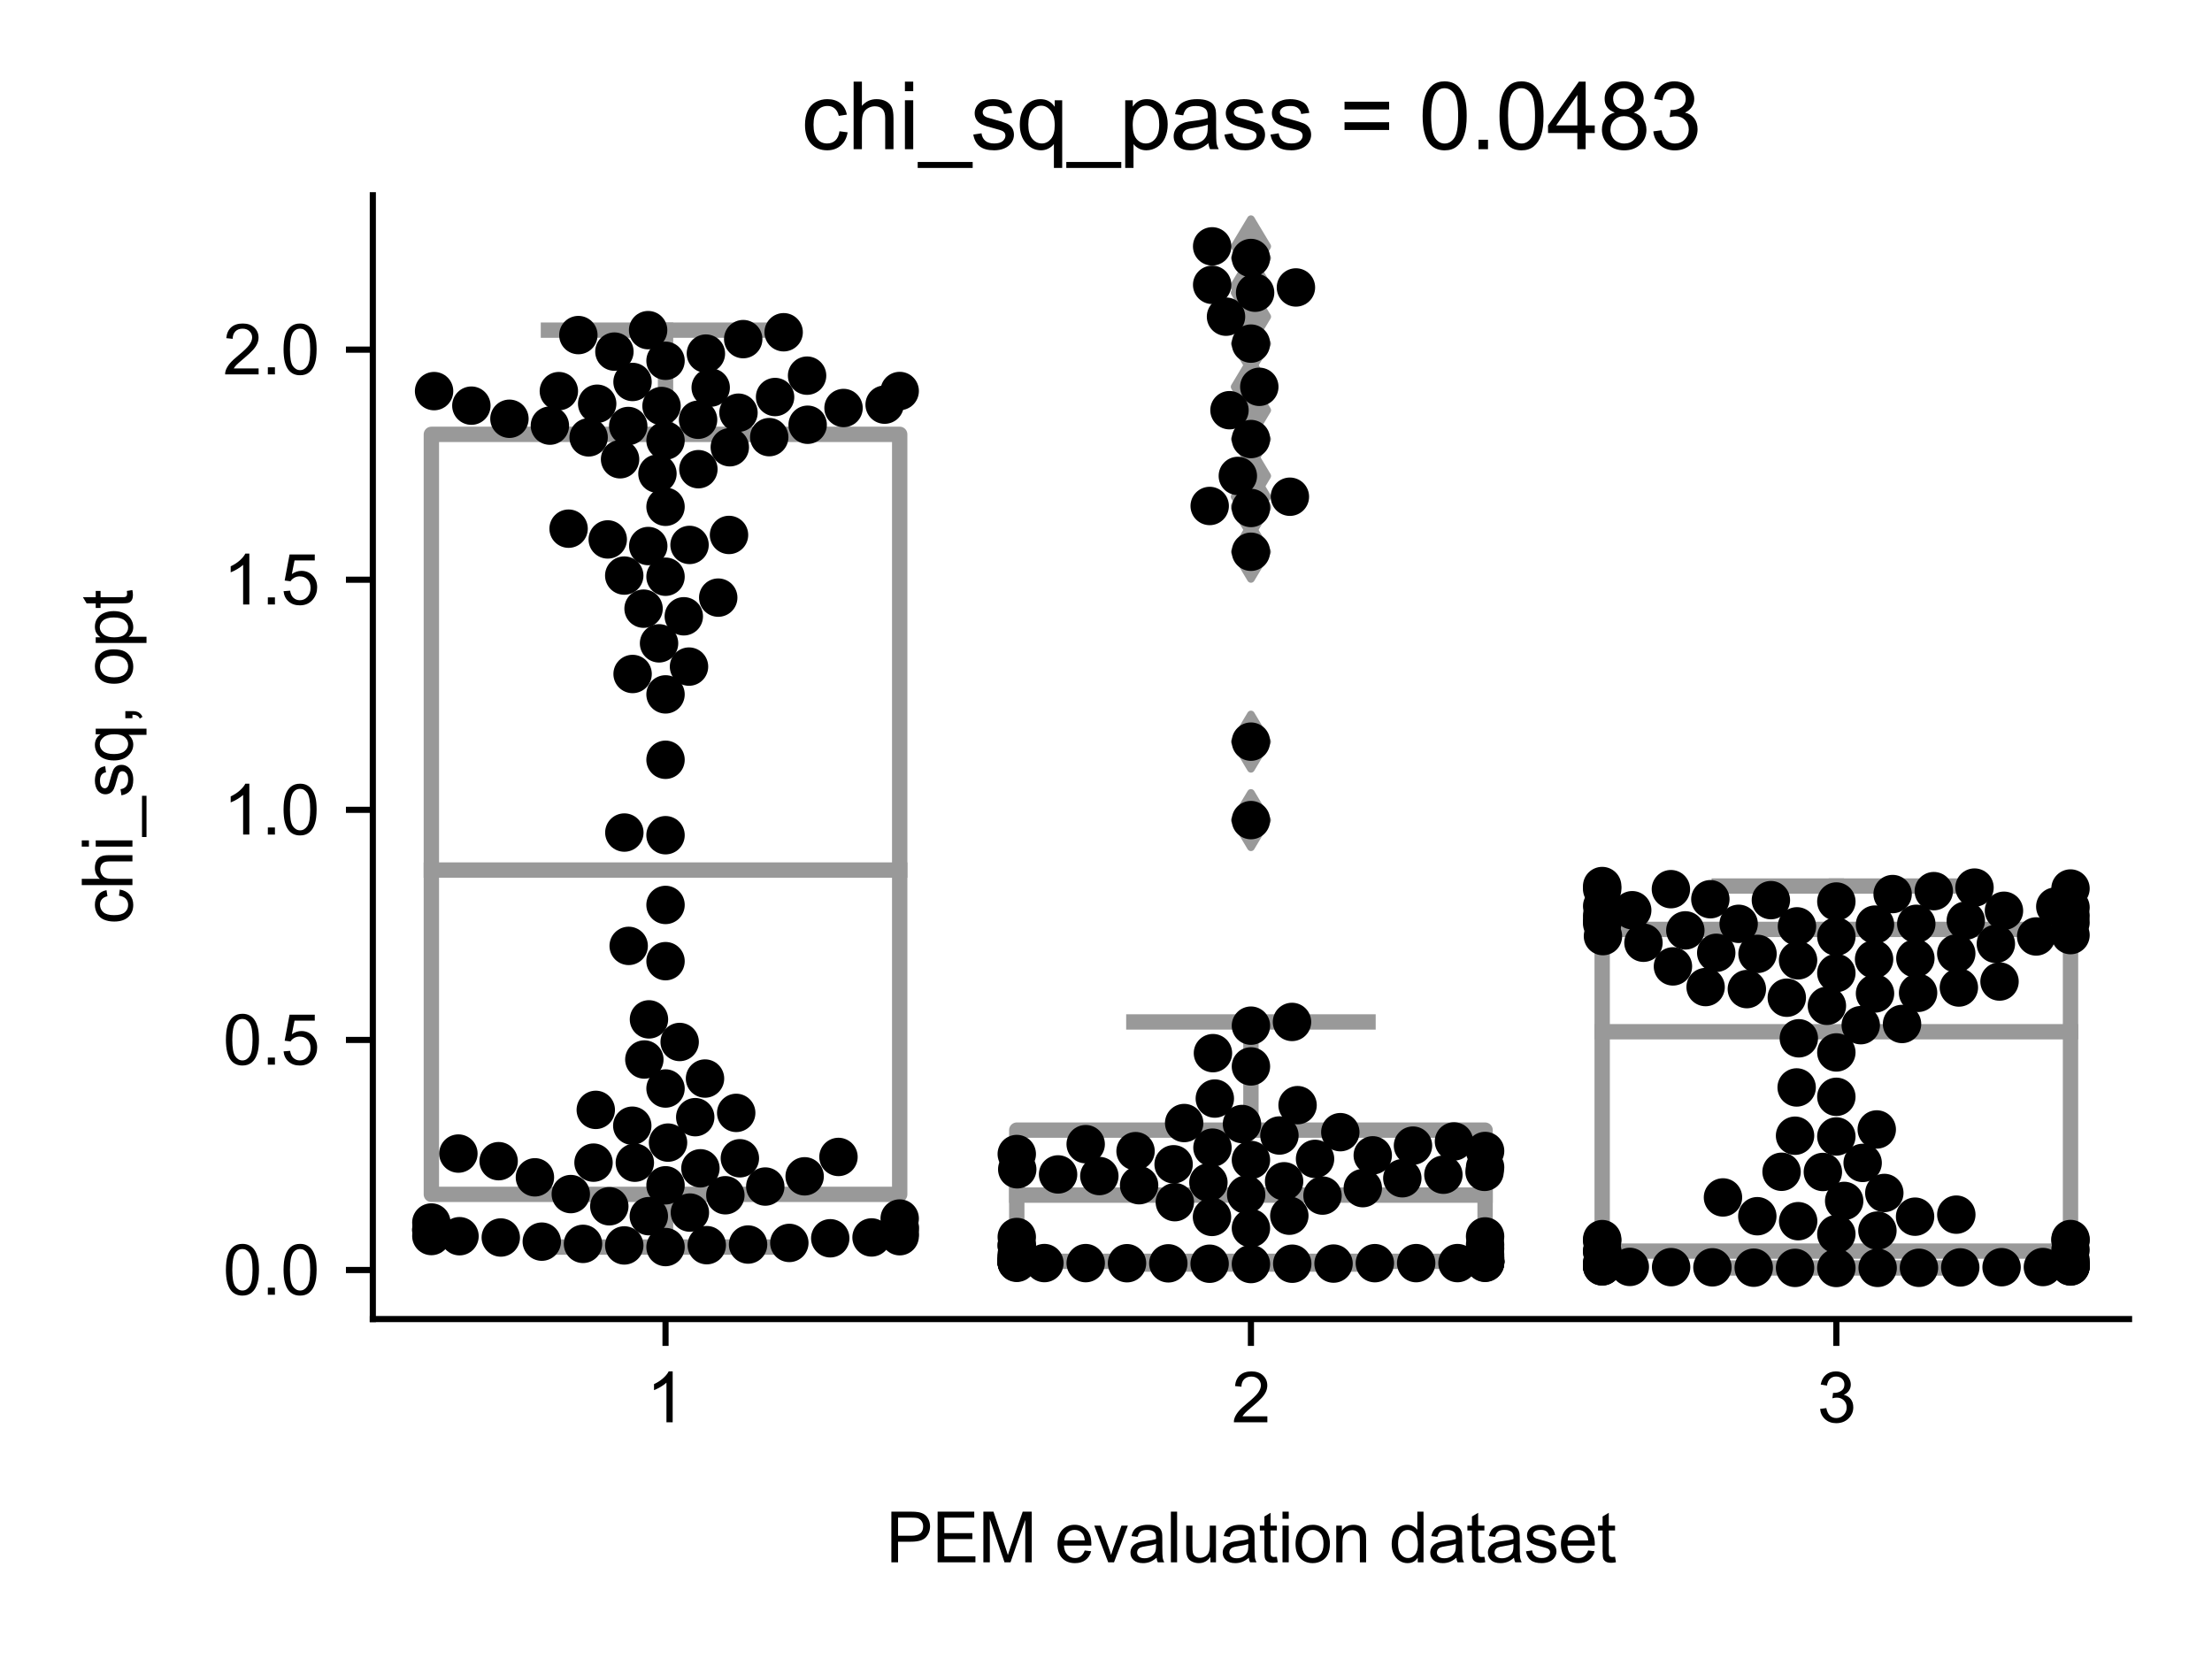 <?xml version="1.0" encoding="utf-8" standalone="no"?>
<!DOCTYPE svg PUBLIC "-//W3C//DTD SVG 1.1//EN"
  "http://www.w3.org/Graphics/SVG/1.1/DTD/svg11.dtd">
<svg xmlns:xlink="http://www.w3.org/1999/xlink" width="288pt" height="216pt" viewBox="0 0 288 216" xmlns="http://www.w3.org/2000/svg" version="1.1">
 <defs>
  <style type="text/css">*{stroke-linejoin: round; stroke-linecap: butt}</style>
 </defs>
 <g id="figure_1">
  <g id="patch_1">
   <path d="M 0 216 
L 288 216 
L 288 0 
L 0 0 
z
" style="fill: #ffffff"/>
  </g>
  <g id="axes_1">
   <g id="patch_2">
    <path d="M 48.541 171.738 
L 277.2 171.738 
L 277.2 25.425 
L 48.541 25.425 
z
" style="fill: #ffffff"/>
   </g>
   <g id="patch_3">
    <path d="M 56.163 155.506 
L 117.139 155.506 
L 117.139 56.553 
L 56.163 56.553 
L 56.163 155.506 
z
" clip-path="url(#pb279ce6f22)" style="fill: #ffffff; stroke: #999999; stroke-width: 2; stroke-linejoin: miter"/>
   </g>
   <g id="patch_4">
    <path d="M 132.382 164.222 
L 193.358 164.222 
L 193.358 147.142 
L 132.382 147.142 
L 132.382 164.222 
z
" clip-path="url(#pb279ce6f22)" style="fill: #ffffff; stroke: #999999; stroke-width: 2; stroke-linejoin: miter"/>
   </g>
   <g id="patch_5">
    <path d="M 208.602 162.893 
L 269.578 162.893 
L 269.578 121.004 
L 208.602 121.004 
L 208.602 162.893 
z
" clip-path="url(#pb279ce6f22)" style="fill: #ffffff; stroke: #999999; stroke-width: 2; stroke-linejoin: miter"/>
   </g>
   <g id="matplotlib.axis_1">
    <g id="xtick_1">
     <g id="line2d_1">
      <defs>
       <path id="mf8649c92d2" d="M 0 0 
L 0 3.5 
" style="stroke: #000000; stroke-width: 0.8"/>
      </defs>
      <g>
       <use xlink:href="#mf8649c92d2" x="86.651" y="171.738" style="stroke: #000000; stroke-width: 0.8"/>
      </g>
     </g>
     <g id="text_1">
      <!-- 1 -->
      <g transform="translate(84.148 185.18)scale(0.09 -0.09)">
       <defs>
        <path id="ArialMT-31" d="M 2384 0 
L 1822 0 
L 1822 3584 
Q 1619 3391 1289 3197 
Q 959 3003 697 2906 
L 697 3450 
Q 1169 3672 1522 3987 
Q 1875 4303 2022 4600 
L 2384 4600 
L 2384 0 
z
" transform="scale(0.016)"/>
       </defs>
       <use xlink:href="#ArialMT-31"/>
      </g>
     </g>
    </g>
    <g id="xtick_2">
     <g id="line2d_2">
      <g>
       <use xlink:href="#mf8649c92d2" x="162.87" y="171.738" style="stroke: #000000; stroke-width: 0.8"/>
      </g>
     </g>
     <g id="text_2">
      <!-- 2 -->
      <g transform="translate(160.368 185.18)scale(0.09 -0.09)">
       <defs>
        <path id="ArialMT-32" d="M 3222 541 
L 3222 0 
L 194 0 
Q 188 203 259 391 
Q 375 700 629 1000 
Q 884 1300 1366 1694 
Q 2113 2306 2375 2664 
Q 2638 3022 2638 3341 
Q 2638 3675 2398 3904 
Q 2159 4134 1775 4134 
Q 1369 4134 1125 3890 
Q 881 3647 878 3216 
L 300 3275 
Q 359 3922 746 4261 
Q 1134 4600 1788 4600 
Q 2447 4600 2831 4234 
Q 3216 3869 3216 3328 
Q 3216 3053 3103 2787 
Q 2991 2522 2730 2228 
Q 2469 1934 1863 1422 
Q 1356 997 1212 845 
Q 1069 694 975 541 
L 3222 541 
z
" transform="scale(0.016)"/>
       </defs>
       <use xlink:href="#ArialMT-32"/>
      </g>
     </g>
    </g>
    <g id="xtick_3">
     <g id="line2d_3">
      <g>
       <use xlink:href="#mf8649c92d2" x="239.09" y="171.738" style="stroke: #000000; stroke-width: 0.8"/>
      </g>
     </g>
     <g id="text_3">
      <!-- 3 -->
      <g transform="translate(236.588 185.18)scale(0.09 -0.09)">
       <defs>
        <path id="ArialMT-33" d="M 269 1209 
L 831 1284 
Q 928 806 1161 595 
Q 1394 384 1728 384 
Q 2125 384 2398 659 
Q 2672 934 2672 1341 
Q 2672 1728 2419 1979 
Q 2166 2231 1775 2231 
Q 1616 2231 1378 2169 
L 1441 2663 
Q 1497 2656 1531 2656 
Q 1891 2656 2178 2843 
Q 2466 3031 2466 3422 
Q 2466 3731 2256 3934 
Q 2047 4138 1716 4138 
Q 1388 4138 1169 3931 
Q 950 3725 888 3313 
L 325 3413 
Q 428 3978 793 4289 
Q 1159 4600 1703 4600 
Q 2078 4600 2393 4439 
Q 2709 4278 2876 4000 
Q 3044 3722 3044 3409 
Q 3044 3113 2884 2869 
Q 2725 2625 2413 2481 
Q 2819 2388 3044 2092 
Q 3269 1797 3269 1353 
Q 3269 753 2831 336 
Q 2394 -81 1725 -81 
Q 1122 -81 723 278 
Q 325 638 269 1209 
z
" transform="scale(0.016)"/>
       </defs>
       <use xlink:href="#ArialMT-33"/>
      </g>
     </g>
    </g>
    <g id="text_4">
     <!-- PEM evaluation dataset -->
     <g transform="translate(115.344 203.411)scale(0.09 -0.09)">
      <defs>
       <path id="ArialMT-50" d="M 494 0 
L 494 4581 
L 2222 4581 
Q 2678 4581 2919 4538 
Q 3256 4481 3484 4323 
Q 3713 4166 3852 3881 
Q 3991 3597 3991 3256 
Q 3991 2672 3619 2267 
Q 3247 1863 2275 1863 
L 1100 1863 
L 1100 0 
L 494 0 
z
M 1100 2403 
L 2284 2403 
Q 2872 2403 3119 2622 
Q 3366 2841 3366 3238 
Q 3366 3525 3220 3729 
Q 3075 3934 2838 4000 
Q 2684 4041 2272 4041 
L 1100 4041 
L 1100 2403 
z
" transform="scale(0.016)"/>
       <path id="ArialMT-45" d="M 506 0 
L 506 4581 
L 3819 4581 
L 3819 4041 
L 1113 4041 
L 1113 2638 
L 3647 2638 
L 3647 2100 
L 1113 2100 
L 1113 541 
L 3925 541 
L 3925 0 
L 506 0 
z
" transform="scale(0.016)"/>
       <path id="ArialMT-4d" d="M 475 0 
L 475 4581 
L 1388 4581 
L 2472 1338 
Q 2622 884 2691 659 
Q 2769 909 2934 1394 
L 4031 4581 
L 4847 4581 
L 4847 0 
L 4263 0 
L 4263 3834 
L 2931 0 
L 2384 0 
L 1059 3900 
L 1059 0 
L 475 0 
z
" transform="scale(0.016)"/>
       <path id="ArialMT-20" transform="scale(0.016)"/>
       <path id="ArialMT-65" d="M 2694 1069 
L 3275 997 
Q 3138 488 2766 206 
Q 2394 -75 1816 -75 
Q 1088 -75 661 373 
Q 234 822 234 1631 
Q 234 2469 665 2931 
Q 1097 3394 1784 3394 
Q 2450 3394 2872 2941 
Q 3294 2488 3294 1666 
Q 3294 1616 3291 1516 
L 816 1516 
Q 847 969 1125 678 
Q 1403 388 1819 388 
Q 2128 388 2347 550 
Q 2566 713 2694 1069 
z
M 847 1978 
L 2700 1978 
Q 2663 2397 2488 2606 
Q 2219 2931 1791 2931 
Q 1403 2931 1139 2672 
Q 875 2413 847 1978 
z
" transform="scale(0.016)"/>
       <path id="ArialMT-76" d="M 1344 0 
L 81 3319 
L 675 3319 
L 1388 1331 
Q 1503 1009 1600 663 
Q 1675 925 1809 1294 
L 2547 3319 
L 3125 3319 
L 1869 0 
L 1344 0 
z
" transform="scale(0.016)"/>
       <path id="ArialMT-61" d="M 2588 409 
Q 2275 144 1986 34 
Q 1697 -75 1366 -75 
Q 819 -75 525 192 
Q 231 459 231 875 
Q 231 1119 342 1320 
Q 453 1522 633 1644 
Q 813 1766 1038 1828 
Q 1203 1872 1538 1913 
Q 2219 1994 2541 2106 
Q 2544 2222 2544 2253 
Q 2544 2597 2384 2738 
Q 2169 2928 1744 2928 
Q 1347 2928 1158 2789 
Q 969 2650 878 2297 
L 328 2372 
Q 403 2725 575 2942 
Q 747 3159 1072 3276 
Q 1397 3394 1825 3394 
Q 2250 3394 2515 3294 
Q 2781 3194 2906 3042 
Q 3031 2891 3081 2659 
Q 3109 2516 3109 2141 
L 3109 1391 
Q 3109 606 3145 398 
Q 3181 191 3288 0 
L 2700 0 
Q 2613 175 2588 409 
z
M 2541 1666 
Q 2234 1541 1622 1453 
Q 1275 1403 1131 1340 
Q 988 1278 909 1158 
Q 831 1038 831 891 
Q 831 666 1001 516 
Q 1172 366 1500 366 
Q 1825 366 2078 508 
Q 2331 650 2450 897 
Q 2541 1088 2541 1459 
L 2541 1666 
z
" transform="scale(0.016)"/>
       <path id="ArialMT-6c" d="M 409 0 
L 409 4581 
L 972 4581 
L 972 0 
L 409 0 
z
" transform="scale(0.016)"/>
       <path id="ArialMT-75" d="M 2597 0 
L 2597 488 
Q 2209 -75 1544 -75 
Q 1250 -75 995 37 
Q 741 150 617 320 
Q 494 491 444 738 
Q 409 903 409 1263 
L 409 3319 
L 972 3319 
L 972 1478 
Q 972 1038 1006 884 
Q 1059 663 1231 536 
Q 1403 409 1656 409 
Q 1909 409 2131 539 
Q 2353 669 2445 892 
Q 2538 1116 2538 1541 
L 2538 3319 
L 3100 3319 
L 3100 0 
L 2597 0 
z
" transform="scale(0.016)"/>
       <path id="ArialMT-74" d="M 1650 503 
L 1731 6 
Q 1494 -44 1306 -44 
Q 1000 -44 831 53 
Q 663 150 594 308 
Q 525 466 525 972 
L 525 2881 
L 113 2881 
L 113 3319 
L 525 3319 
L 525 4141 
L 1084 4478 
L 1084 3319 
L 1650 3319 
L 1650 2881 
L 1084 2881 
L 1084 941 
Q 1084 700 1114 631 
Q 1144 563 1211 522 
Q 1278 481 1403 481 
Q 1497 481 1650 503 
z
" transform="scale(0.016)"/>
       <path id="ArialMT-69" d="M 425 3934 
L 425 4581 
L 988 4581 
L 988 3934 
L 425 3934 
z
M 425 0 
L 425 3319 
L 988 3319 
L 988 0 
L 425 0 
z
" transform="scale(0.016)"/>
       <path id="ArialMT-6f" d="M 213 1659 
Q 213 2581 725 3025 
Q 1153 3394 1769 3394 
Q 2453 3394 2887 2945 
Q 3322 2497 3322 1706 
Q 3322 1066 3130 698 
Q 2938 331 2570 128 
Q 2203 -75 1769 -75 
Q 1072 -75 642 372 
Q 213 819 213 1659 
z
M 791 1659 
Q 791 1022 1069 705 
Q 1347 388 1769 388 
Q 2188 388 2466 706 
Q 2744 1025 2744 1678 
Q 2744 2294 2464 2611 
Q 2184 2928 1769 2928 
Q 1347 2928 1069 2612 
Q 791 2297 791 1659 
z
" transform="scale(0.016)"/>
       <path id="ArialMT-6e" d="M 422 0 
L 422 3319 
L 928 3319 
L 928 2847 
Q 1294 3394 1984 3394 
Q 2284 3394 2536 3286 
Q 2788 3178 2913 3003 
Q 3038 2828 3088 2588 
Q 3119 2431 3119 2041 
L 3119 0 
L 2556 0 
L 2556 2019 
Q 2556 2363 2490 2533 
Q 2425 2703 2258 2804 
Q 2091 2906 1866 2906 
Q 1506 2906 1245 2678 
Q 984 2450 984 1813 
L 984 0 
L 422 0 
z
" transform="scale(0.016)"/>
       <path id="ArialMT-64" d="M 2575 0 
L 2575 419 
Q 2259 -75 1647 -75 
Q 1250 -75 917 144 
Q 584 363 401 755 
Q 219 1147 219 1656 
Q 219 2153 384 2558 
Q 550 2963 881 3178 
Q 1213 3394 1622 3394 
Q 1922 3394 2156 3267 
Q 2391 3141 2538 2938 
L 2538 4581 
L 3097 4581 
L 3097 0 
L 2575 0 
z
M 797 1656 
Q 797 1019 1065 703 
Q 1334 388 1700 388 
Q 2069 388 2326 689 
Q 2584 991 2584 1609 
Q 2584 2291 2321 2609 
Q 2059 2928 1675 2928 
Q 1300 2928 1048 2622 
Q 797 2316 797 1656 
z
" transform="scale(0.016)"/>
       <path id="ArialMT-73" d="M 197 991 
L 753 1078 
Q 800 744 1014 566 
Q 1228 388 1613 388 
Q 2000 388 2187 545 
Q 2375 703 2375 916 
Q 2375 1106 2209 1216 
Q 2094 1291 1634 1406 
Q 1016 1563 777 1677 
Q 538 1791 414 1992 
Q 291 2194 291 2438 
Q 291 2659 392 2848 
Q 494 3038 669 3163 
Q 800 3259 1026 3326 
Q 1253 3394 1513 3394 
Q 1903 3394 2198 3281 
Q 2494 3169 2634 2976 
Q 2775 2784 2828 2463 
L 2278 2388 
Q 2241 2644 2061 2787 
Q 1881 2931 1553 2931 
Q 1166 2931 1000 2803 
Q 834 2675 834 2503 
Q 834 2394 903 2306 
Q 972 2216 1119 2156 
Q 1203 2125 1616 2013 
Q 2213 1853 2448 1751 
Q 2684 1650 2818 1456 
Q 2953 1263 2953 975 
Q 2953 694 2789 445 
Q 2625 197 2315 61 
Q 2006 -75 1616 -75 
Q 969 -75 630 194 
Q 291 463 197 991 
z
" transform="scale(0.016)"/>
      </defs>
      <use xlink:href="#ArialMT-50"/>
      <use xlink:href="#ArialMT-45" x="66.699"/>
      <use xlink:href="#ArialMT-4d" x="133.398"/>
      <use xlink:href="#ArialMT-20" x="216.699"/>
      <use xlink:href="#ArialMT-65" x="244.482"/>
      <use xlink:href="#ArialMT-76" x="300.098"/>
      <use xlink:href="#ArialMT-61" x="350.098"/>
      <use xlink:href="#ArialMT-6c" x="405.713"/>
      <use xlink:href="#ArialMT-75" x="427.93"/>
      <use xlink:href="#ArialMT-61" x="483.545"/>
      <use xlink:href="#ArialMT-74" x="539.16"/>
      <use xlink:href="#ArialMT-69" x="566.943"/>
      <use xlink:href="#ArialMT-6f" x="589.16"/>
      <use xlink:href="#ArialMT-6e" x="644.775"/>
      <use xlink:href="#ArialMT-20" x="700.391"/>
      <use xlink:href="#ArialMT-64" x="728.174"/>
      <use xlink:href="#ArialMT-61" x="783.789"/>
      <use xlink:href="#ArialMT-74" x="839.404"/>
      <use xlink:href="#ArialMT-61" x="867.188"/>
      <use xlink:href="#ArialMT-73" x="922.803"/>
      <use xlink:href="#ArialMT-65" x="972.803"/>
      <use xlink:href="#ArialMT-74" x="1028.418"/>
     </g>
    </g>
   </g>
   <g id="matplotlib.axis_2">
    <g id="ytick_1">
     <g id="line2d_4">
      <defs>
       <path id="me63e4c623e" d="M 0 0 
L -3.5 0 
" style="stroke: #000000; stroke-width: 0.8"/>
      </defs>
      <g>
       <use xlink:href="#me63e4c623e" x="48.541" y="165.354" style="stroke: #000000; stroke-width: 0.8"/>
      </g>
     </g>
     <g id="text_5">
      <!-- 0.0 -->
      <g transform="translate(29.031 168.575)scale(0.09 -0.09)">
       <defs>
        <path id="ArialMT-30" d="M 266 2259 
Q 266 3072 433 3567 
Q 600 4063 929 4331 
Q 1259 4600 1759 4600 
Q 2128 4600 2406 4451 
Q 2684 4303 2865 4023 
Q 3047 3744 3150 3342 
Q 3253 2941 3253 2259 
Q 3253 1453 3087 958 
Q 2922 463 2592 192 
Q 2263 -78 1759 -78 
Q 1097 -78 719 397 
Q 266 969 266 2259 
z
M 844 2259 
Q 844 1131 1108 757 
Q 1372 384 1759 384 
Q 2147 384 2411 759 
Q 2675 1134 2675 2259 
Q 2675 3391 2411 3762 
Q 2147 4134 1753 4134 
Q 1366 4134 1134 3806 
Q 844 3388 844 2259 
z
" transform="scale(0.016)"/>
        <path id="ArialMT-2e" d="M 581 0 
L 581 641 
L 1222 641 
L 1222 0 
L 581 0 
z
" transform="scale(0.016)"/>
       </defs>
       <use xlink:href="#ArialMT-30"/>
       <use xlink:href="#ArialMT-2e" x="55.615"/>
       <use xlink:href="#ArialMT-30" x="83.398"/>
      </g>
     </g>
    </g>
    <g id="ytick_2">
     <g id="line2d_5">
      <g>
       <use xlink:href="#me63e4c623e" x="48.541" y="135.396" style="stroke: #000000; stroke-width: 0.8"/>
      </g>
     </g>
     <g id="text_6">
      <!-- 0.5 -->
      <g transform="translate(29.031 138.617)scale(0.09 -0.09)">
       <defs>
        <path id="ArialMT-35" d="M 266 1200 
L 856 1250 
Q 922 819 1161 601 
Q 1400 384 1738 384 
Q 2144 384 2425 690 
Q 2706 997 2706 1503 
Q 2706 1984 2436 2262 
Q 2166 2541 1728 2541 
Q 1456 2541 1237 2417 
Q 1019 2294 894 2097 
L 366 2166 
L 809 4519 
L 3088 4519 
L 3088 3981 
L 1259 3981 
L 1013 2750 
Q 1425 3038 1878 3038 
Q 2478 3038 2890 2622 
Q 3303 2206 3303 1553 
Q 3303 931 2941 478 
Q 2500 -78 1738 -78 
Q 1113 -78 717 272 
Q 322 622 266 1200 
z
" transform="scale(0.016)"/>
       </defs>
       <use xlink:href="#ArialMT-30"/>
       <use xlink:href="#ArialMT-2e" x="55.615"/>
       <use xlink:href="#ArialMT-35" x="83.398"/>
      </g>
     </g>
    </g>
    <g id="ytick_3">
     <g id="line2d_6">
      <g>
       <use xlink:href="#me63e4c623e" x="48.541" y="105.439" style="stroke: #000000; stroke-width: 0.8"/>
      </g>
     </g>
     <g id="text_7">
      <!-- 1.0 -->
      <g transform="translate(29.031 108.66)scale(0.09 -0.09)">
       <use xlink:href="#ArialMT-31"/>
       <use xlink:href="#ArialMT-2e" x="55.615"/>
       <use xlink:href="#ArialMT-30" x="83.398"/>
      </g>
     </g>
    </g>
    <g id="ytick_4">
     <g id="line2d_7">
      <g>
       <use xlink:href="#me63e4c623e" x="48.541" y="75.481" style="stroke: #000000; stroke-width: 0.8"/>
      </g>
     </g>
     <g id="text_8">
      <!-- 1.5 -->
      <g transform="translate(29.031 78.702)scale(0.09 -0.09)">
       <use xlink:href="#ArialMT-31"/>
       <use xlink:href="#ArialMT-2e" x="55.615"/>
       <use xlink:href="#ArialMT-35" x="83.398"/>
      </g>
     </g>
    </g>
    <g id="ytick_5">
     <g id="line2d_8">
      <g>
       <use xlink:href="#me63e4c623e" x="48.541" y="45.524" style="stroke: #000000; stroke-width: 0.8"/>
      </g>
     </g>
     <g id="text_9">
      <!-- 2.0 -->
      <g transform="translate(29.031 48.745)scale(0.09 -0.09)">
       <use xlink:href="#ArialMT-32"/>
       <use xlink:href="#ArialMT-2e" x="55.615"/>
       <use xlink:href="#ArialMT-30" x="83.398"/>
      </g>
     </g>
    </g>
    <g id="text_10">
     <!-- chi_sq, opt -->
     <g transform="translate(17.242 120.344)rotate(-90)scale(0.09 -0.09)">
      <defs>
       <path id="ArialMT-63" d="M 2588 1216 
L 3141 1144 
Q 3050 572 2676 248 
Q 2303 -75 1759 -75 
Q 1078 -75 664 370 
Q 250 816 250 1647 
Q 250 2184 428 2587 
Q 606 2991 970 3192 
Q 1334 3394 1763 3394 
Q 2303 3394 2647 3120 
Q 2991 2847 3088 2344 
L 2541 2259 
Q 2463 2594 2264 2762 
Q 2066 2931 1784 2931 
Q 1359 2931 1093 2626 
Q 828 2322 828 1663 
Q 828 994 1084 691 
Q 1341 388 1753 388 
Q 2084 388 2306 591 
Q 2528 794 2588 1216 
z
" transform="scale(0.016)"/>
       <path id="ArialMT-68" d="M 422 0 
L 422 4581 
L 984 4581 
L 984 2938 
Q 1378 3394 1978 3394 
Q 2347 3394 2619 3248 
Q 2891 3103 3008 2847 
Q 3125 2591 3125 2103 
L 3125 0 
L 2563 0 
L 2563 2103 
Q 2563 2525 2380 2717 
Q 2197 2909 1863 2909 
Q 1613 2909 1392 2779 
Q 1172 2650 1078 2428 
Q 984 2206 984 1816 
L 984 0 
L 422 0 
z
" transform="scale(0.016)"/>
       <path id="ArialMT-5f" d="M -97 -1272 
L -97 -866 
L 3631 -866 
L 3631 -1272 
L -97 -1272 
z
" transform="scale(0.016)"/>
       <path id="ArialMT-71" d="M 2538 -1272 
L 2538 353 
Q 2406 169 2170 47 
Q 1934 -75 1669 -75 
Q 1078 -75 651 397 
Q 225 869 225 1691 
Q 225 2191 398 2587 
Q 572 2984 901 3189 
Q 1231 3394 1625 3394 
Q 2241 3394 2594 2875 
L 2594 3319 
L 3100 3319 
L 3100 -1272 
L 2538 -1272 
z
M 803 1669 
Q 803 1028 1072 708 
Q 1341 388 1716 388 
Q 2075 388 2334 692 
Q 2594 997 2594 1619 
Q 2594 2281 2320 2615 
Q 2047 2950 1678 2950 
Q 1313 2950 1058 2639 
Q 803 2328 803 1669 
z
" transform="scale(0.016)"/>
       <path id="ArialMT-2c" d="M 569 0 
L 569 641 
L 1209 641 
L 1209 0 
Q 1209 -353 1084 -570 
Q 959 -788 688 -906 
L 531 -666 
Q 709 -588 793 -436 
Q 878 -284 888 0 
L 569 0 
z
" transform="scale(0.016)"/>
       <path id="ArialMT-70" d="M 422 -1272 
L 422 3319 
L 934 3319 
L 934 2888 
Q 1116 3141 1344 3267 
Q 1572 3394 1897 3394 
Q 2322 3394 2647 3175 
Q 2972 2956 3137 2557 
Q 3303 2159 3303 1684 
Q 3303 1175 3120 767 
Q 2938 359 2589 142 
Q 2241 -75 1856 -75 
Q 1575 -75 1351 44 
Q 1128 163 984 344 
L 984 -1272 
L 422 -1272 
z
M 931 1641 
Q 931 1000 1190 694 
Q 1450 388 1819 388 
Q 2194 388 2461 705 
Q 2728 1022 2728 1688 
Q 2728 2322 2467 2637 
Q 2206 2953 1844 2953 
Q 1484 2953 1207 2617 
Q 931 2281 931 1641 
z
" transform="scale(0.016)"/>
      </defs>
      <use xlink:href="#ArialMT-63"/>
      <use xlink:href="#ArialMT-68" x="50"/>
      <use xlink:href="#ArialMT-69" x="105.615"/>
      <use xlink:href="#ArialMT-5f" x="127.832"/>
      <use xlink:href="#ArialMT-73" x="183.447"/>
      <use xlink:href="#ArialMT-71" x="233.447"/>
      <use xlink:href="#ArialMT-2c" x="289.062"/>
      <use xlink:href="#ArialMT-20" x="316.846"/>
      <use xlink:href="#ArialMT-6f" x="344.629"/>
      <use xlink:href="#ArialMT-70" x="400.244"/>
      <use xlink:href="#ArialMT-74" x="455.859"/>
     </g>
    </g>
   </g>
   <g id="line2d_9">
    <path d="M 86.651 155.506 
L 86.651 162.366 
" clip-path="url(#pb279ce6f22)" style="fill: none; stroke: #999999; stroke-width: 2; stroke-linecap: square"/>
   </g>
   <g id="line2d_10">
    <path d="M 86.651 56.553 
L 86.651 42.985 
" clip-path="url(#pb279ce6f22)" style="fill: none; stroke: #999999; stroke-width: 2; stroke-linecap: square"/>
   </g>
   <g id="line2d_11">
    <path d="M 71.407 162.366 
L 101.895 162.366 
" clip-path="url(#pb279ce6f22)" style="fill: none; stroke: #999999; stroke-width: 2; stroke-linecap: square"/>
   </g>
   <g id="line2d_12">
    <path d="M 71.407 42.985 
L 101.895 42.985 
" clip-path="url(#pb279ce6f22)" style="fill: none; stroke: #999999; stroke-width: 2; stroke-linecap: square"/>
   </g>
   <g id="line2d_13"/>
   <g id="line2d_14">
    <path d="M 162.87 164.222 
L 162.87 164.577 
" clip-path="url(#pb279ce6f22)" style="fill: none; stroke: #999999; stroke-width: 2; stroke-linecap: square"/>
   </g>
   <g id="line2d_15">
    <path d="M 162.87 147.142 
L 162.87 133.055 
" clip-path="url(#pb279ce6f22)" style="fill: none; stroke: #999999; stroke-width: 2; stroke-linecap: square"/>
   </g>
   <g id="line2d_16">
    <path d="M 147.626 164.577 
L 178.114 164.577 
" clip-path="url(#pb279ce6f22)" style="fill: none; stroke: #999999; stroke-width: 2; stroke-linecap: square"/>
   </g>
   <g id="line2d_17">
    <path d="M 147.626 133.055 
L 178.114 133.055 
" clip-path="url(#pb279ce6f22)" style="fill: none; stroke: #999999; stroke-width: 2; stroke-linecap: square"/>
   </g>
   <g id="line2d_18">
    <defs>
     <path id="mfd214e3362" d="M -0 3.536 
L 2.121 0 
L -0 -3.536 
L -2.121 -0 
z
" style="stroke: #999999; stroke-linejoin: miter"/>
    </defs>
    <g clip-path="url(#pb279ce6f22)">
     <use xlink:href="#mfd214e3362" x="162.87" y="106.777" style="fill: #999999; stroke: #999999; stroke-linejoin: miter"/>
     <use xlink:href="#mfd214e3362" x="162.87" y="96.561" style="fill: #999999; stroke: #999999; stroke-linejoin: miter"/>
     <use xlink:href="#mfd214e3362" x="162.87" y="71.838" style="fill: #999999; stroke: #999999; stroke-linejoin: miter"/>
     <use xlink:href="#mfd214e3362" x="162.87" y="66.139" style="fill: #999999; stroke: #999999; stroke-linejoin: miter"/>
     <use xlink:href="#mfd214e3362" x="162.87" y="65.878" style="fill: #999999; stroke: #999999; stroke-linejoin: miter"/>
     <use xlink:href="#mfd214e3362" x="162.87" y="64.673" style="fill: #999999; stroke: #999999; stroke-linejoin: miter"/>
     <use xlink:href="#mfd214e3362" x="162.87" y="61.967" style="fill: #999999; stroke: #999999; stroke-linejoin: miter"/>
     <use xlink:href="#mfd214e3362" x="162.87" y="57.165" style="fill: #999999; stroke: #999999; stroke-linejoin: miter"/>
     <use xlink:href="#mfd214e3362" x="162.87" y="53.407" style="fill: #999999; stroke: #999999; stroke-linejoin: miter"/>
     <use xlink:href="#mfd214e3362" x="162.87" y="50.363" style="fill: #999999; stroke: #999999; stroke-linejoin: miter"/>
     <use xlink:href="#mfd214e3362" x="162.87" y="44.739" style="fill: #999999; stroke: #999999; stroke-linejoin: miter"/>
     <use xlink:href="#mfd214e3362" x="162.87" y="41.231" style="fill: #999999; stroke: #999999; stroke-linejoin: miter"/>
     <use xlink:href="#mfd214e3362" x="162.87" y="38.11" style="fill: #999999; stroke: #999999; stroke-linejoin: miter"/>
     <use xlink:href="#mfd214e3362" x="162.87" y="37.426" style="fill: #999999; stroke: #999999; stroke-linejoin: miter"/>
     <use xlink:href="#mfd214e3362" x="162.87" y="37.087" style="fill: #999999; stroke: #999999; stroke-linejoin: miter"/>
     <use xlink:href="#mfd214e3362" x="162.87" y="33.591" style="fill: #999999; stroke: #999999; stroke-linejoin: miter"/>
     <use xlink:href="#mfd214e3362" x="162.87" y="32.076" style="fill: #999999; stroke: #999999; stroke-linejoin: miter"/>
    </g>
   </g>
   <g id="line2d_19">
    <path d="M 239.09 162.893 
L 239.09 165.088 
" clip-path="url(#pb279ce6f22)" style="fill: none; stroke: #999999; stroke-width: 2; stroke-linecap: square"/>
   </g>
   <g id="line2d_20">
    <path d="M 239.09 121.004 
L 239.09 115.362 
" clip-path="url(#pb279ce6f22)" style="fill: none; stroke: #999999; stroke-width: 2; stroke-linecap: square"/>
   </g>
   <g id="line2d_21">
    <path d="M 223.846 165.088 
L 254.334 165.088 
" clip-path="url(#pb279ce6f22)" style="fill: none; stroke: #999999; stroke-width: 2; stroke-linecap: square"/>
   </g>
   <g id="line2d_22">
    <path d="M 223.846 115.362 
L 254.334 115.362 
" clip-path="url(#pb279ce6f22)" style="fill: none; stroke: #999999; stroke-width: 2; stroke-linecap: square"/>
   </g>
   <g id="line2d_23"/>
   <g id="line2d_24">
    <path d="M 56.163 113.282 
L 117.139 113.282 
" clip-path="url(#pb279ce6f22)" style="fill: none; stroke: #999999; stroke-width: 2; stroke-linecap: square"/>
   </g>
   <g id="line2d_25">
    <path d="M 132.382 155.602 
L 193.358 155.602 
" clip-path="url(#pb279ce6f22)" style="fill: none; stroke: #999999; stroke-width: 2; stroke-linecap: square"/>
   </g>
   <g id="line2d_26">
    <path d="M 208.602 134.332 
L 269.578 134.332 
" clip-path="url(#pb279ce6f22)" style="fill: none; stroke: #999999; stroke-width: 2; stroke-linecap: square"/>
   </g>
   <g id="patch_6">
    <path d="M 48.541 171.738 
L 48.541 25.425 
" style="fill: none; stroke: #000000; stroke-width: 0.8; stroke-linejoin: miter; stroke-linecap: square"/>
   </g>
   <g id="patch_7">
    <path d="M 48.541 171.738 
L 277.2 171.738 
" style="fill: none; stroke: #000000; stroke-width: 0.8; stroke-linejoin: miter; stroke-linecap: square"/>
   </g>
   <g id="PathCollection_1">
    <defs>
     <path id="C0_0_e5e4d0a156" d="M 0 2.5 
C 0.663 2.5 1.299 2.237 1.768 1.768 
C 2.237 1.299 2.5 0.663 2.5 -0 
C 2.5 -0.663 2.237 -1.299 1.768 -1.768 
C 1.299 -2.237 0.663 -2.5 0 -2.5 
C -0.663 -2.5 -1.299 -2.237 -1.768 -1.768 
C -2.237 -1.299 -2.5 -0.663 -2.5 0 
C -2.5 0.663 -2.237 1.299 -1.768 1.768 
C -1.299 2.237 -0.663 2.5 0 2.5 
z
"/>
    </defs>
    <g clip-path="url(#pb279ce6f22)">
     <use xlink:href="#C0_0_e5e4d0a156" x="86.651" y="162.366"/>
    </g>
    <g clip-path="url(#pb279ce6f22)">
     <use xlink:href="#C0_0_e5e4d0a156" x="81.279" y="162.153"/>
    </g>
    <g clip-path="url(#pb279ce6f22)">
     <use xlink:href="#C0_0_e5e4d0a156" x="92.021" y="162.12"/>
    </g>
    <g clip-path="url(#pb279ce6f22)">
     <use xlink:href="#C0_0_e5e4d0a156" x="97.398" y="162.038"/>
    </g>
    <g clip-path="url(#pb279ce6f22)">
     <use xlink:href="#C0_0_e5e4d0a156" x="75.906" y="161.951"/>
    </g>
    <g clip-path="url(#pb279ce6f22)">
     <use xlink:href="#C0_0_e5e4d0a156" x="102.77" y="161.828"/>
    </g>
    <g clip-path="url(#pb279ce6f22)">
     <use xlink:href="#C0_0_e5e4d0a156" x="70.539" y="161.661"/>
    </g>
    <g clip-path="url(#pb279ce6f22)">
     <use xlink:href="#C0_0_e5e4d0a156" x="108.098" y="161.223"/>
    </g>
    <g clip-path="url(#pb279ce6f22)">
     <use xlink:href="#C0_0_e5e4d0a156" x="65.201" y="161.122"/>
    </g>
    <g clip-path="url(#pb279ce6f22)">
     <use xlink:href="#C0_0_e5e4d0a156" x="113.474" y="161.113"/>
    </g>
    <g clip-path="url(#pb279ce6f22)">
     <use xlink:href="#C0_0_e5e4d0a156" x="59.827" y="160.953"/>
    </g>
    <g clip-path="url(#pb279ce6f22)">
     <use xlink:href="#C0_0_e5e4d0a156" x="117.139" y="160.953"/>
    </g>
    <g clip-path="url(#pb279ce6f22)">
     <use xlink:href="#C0_0_e5e4d0a156" x="56.163" y="160.929"/>
    </g>
    <g clip-path="url(#pb279ce6f22)">
     <use xlink:href="#C0_0_e5e4d0a156" x="117.139" y="160.573"/>
    </g>
    <g clip-path="url(#pb279ce6f22)">
     <use xlink:href="#C0_0_e5e4d0a156" x="56.163" y="160.221"/>
    </g>
    <g clip-path="url(#pb279ce6f22)">
     <use xlink:href="#C0_0_e5e4d0a156" x="56.163" y="160.16"/>
    </g>
    <g clip-path="url(#pb279ce6f22)">
     <use xlink:href="#C0_0_e5e4d0a156" x="117.139" y="159.981"/>
    </g>
    <g clip-path="url(#pb279ce6f22)">
     <use xlink:href="#C0_0_e5e4d0a156" x="56.163" y="159.98"/>
    </g>
    <g clip-path="url(#pb279ce6f22)">
     <use xlink:href="#C0_0_e5e4d0a156" x="117.139" y="159.789"/>
    </g>
    <g clip-path="url(#pb279ce6f22)">
     <use xlink:href="#C0_0_e5e4d0a156" x="56.163" y="159.168"/>
    </g>
    <g clip-path="url(#pb279ce6f22)">
     <use xlink:href="#C0_0_e5e4d0a156" x="117.139" y="158.652"/>
    </g>
    <g clip-path="url(#pb279ce6f22)">
     <use xlink:href="#C0_0_e5e4d0a156" x="84.475" y="158.344"/>
    </g>
    <g clip-path="url(#pb279ce6f22)">
     <use xlink:href="#C0_0_e5e4d0a156" x="89.823" y="157.876"/>
    </g>
    <g clip-path="url(#pb279ce6f22)">
     <use xlink:href="#C0_0_e5e4d0a156" x="79.332" y="157.056"/>
    </g>
    <g clip-path="url(#pb279ce6f22)">
     <use xlink:href="#C0_0_e5e4d0a156" x="94.441" y="155.621"/>
    </g>
    <g clip-path="url(#pb279ce6f22)">
     <use xlink:href="#C0_0_e5e4d0a156" x="74.317" y="155.468"/>
    </g>
    <g clip-path="url(#pb279ce6f22)">
     <use xlink:href="#C0_0_e5e4d0a156" x="99.638" y="154.488"/>
    </g>
    <g clip-path="url(#pb279ce6f22)">
     <use xlink:href="#C0_0_e5e4d0a156" x="86.651" y="154.326"/>
    </g>
    <g clip-path="url(#pb279ce6f22)">
     <use xlink:href="#C0_0_e5e4d0a156" x="69.646" y="153.286"/>
    </g>
    <g clip-path="url(#pb279ce6f22)">
     <use xlink:href="#C0_0_e5e4d0a156" x="104.764" y="153.156"/>
    </g>
    <g clip-path="url(#pb279ce6f22)">
     <use xlink:href="#C0_0_e5e4d0a156" x="91.195" y="152.114"/>
    </g>
    <g clip-path="url(#pb279ce6f22)">
     <use xlink:href="#C0_0_e5e4d0a156" x="82.655" y="151.382"/>
    </g>
    <g clip-path="url(#pb279ce6f22)">
     <use xlink:href="#C0_0_e5e4d0a156" x="77.276" y="151.375"/>
    </g>
    <g clip-path="url(#pb279ce6f22)">
     <use xlink:href="#C0_0_e5e4d0a156" x="64.922" y="151.185"/>
    </g>
    <g clip-path="url(#pb279ce6f22)">
     <use xlink:href="#C0_0_e5e4d0a156" x="96.331" y="150.807"/>
    </g>
    <g clip-path="url(#pb279ce6f22)">
     <use xlink:href="#C0_0_e5e4d0a156" x="109.169" y="150.633"/>
    </g>
    <g clip-path="url(#pb279ce6f22)">
     <use xlink:href="#C0_0_e5e4d0a156" x="59.682" y="150.194"/>
    </g>
    <g clip-path="url(#pb279ce6f22)">
     <use xlink:href="#C0_0_e5e4d0a156" x="86.978" y="148.766"/>
    </g>
    <g clip-path="url(#pb279ce6f22)">
     <use xlink:href="#C0_0_e5e4d0a156" x="82.321" y="146.566"/>
    </g>
    <g clip-path="url(#pb279ce6f22)">
     <use xlink:href="#C0_0_e5e4d0a156" x="90.518" y="145.454"/>
    </g>
    <g clip-path="url(#pb279ce6f22)">
     <use xlink:href="#C0_0_e5e4d0a156" x="95.853" y="144.897"/>
    </g>
    <g clip-path="url(#pb279ce6f22)">
     <use xlink:href="#C0_0_e5e4d0a156" x="77.569" y="144.505"/>
    </g>
    <g clip-path="url(#pb279ce6f22)">
     <use xlink:href="#C0_0_e5e4d0a156" x="86.651" y="141.723"/>
    </g>
    <g clip-path="url(#pb279ce6f22)">
     <use xlink:href="#C0_0_e5e4d0a156" x="91.791" y="140.427"/>
    </g>
    <g clip-path="url(#pb279ce6f22)">
     <use xlink:href="#C0_0_e5e4d0a156" x="83.893" y="137.946"/>
    </g>
    <g clip-path="url(#pb279ce6f22)">
     <use xlink:href="#C0_0_e5e4d0a156" x="88.492" y="135.665"/>
    </g>
    <g clip-path="url(#pb279ce6f22)">
     <use xlink:href="#C0_0_e5e4d0a156" x="84.494" y="132.722"/>
    </g>
    <g clip-path="url(#pb279ce6f22)">
     <use xlink:href="#C0_0_e5e4d0a156" x="86.651" y="125.143"/>
    </g>
    <g clip-path="url(#pb279ce6f22)">
     <use xlink:href="#C0_0_e5e4d0a156" x="81.854" y="123.154"/>
    </g>
    <g clip-path="url(#pb279ce6f22)">
     <use xlink:href="#C0_0_e5e4d0a156" x="86.651" y="117.822"/>
    </g>
    <g clip-path="url(#pb279ce6f22)">
     <use xlink:href="#C0_0_e5e4d0a156" x="86.651" y="108.743"/>
    </g>
    <g clip-path="url(#pb279ce6f22)">
     <use xlink:href="#C0_0_e5e4d0a156" x="81.289" y="108.398"/>
    </g>
    <g clip-path="url(#pb279ce6f22)">
     <use xlink:href="#C0_0_e5e4d0a156" x="86.651" y="98.922"/>
    </g>
    <g clip-path="url(#pb279ce6f22)">
     <use xlink:href="#C0_0_e5e4d0a156" x="86.651" y="90.409"/>
    </g>
    <g clip-path="url(#pb279ce6f22)">
     <use xlink:href="#C0_0_e5e4d0a156" x="82.364" y="87.753"/>
    </g>
    <g clip-path="url(#pb279ce6f22)">
     <use xlink:href="#C0_0_e5e4d0a156" x="89.708" y="86.791"/>
    </g>
    <g clip-path="url(#pb279ce6f22)">
     <use xlink:href="#C0_0_e5e4d0a156" x="85.807" y="83.763"/>
    </g>
    <g clip-path="url(#pb279ce6f22)">
     <use xlink:href="#C0_0_e5e4d0a156" x="89.03" y="80.241"/>
    </g>
    <g clip-path="url(#pb279ce6f22)">
     <use xlink:href="#C0_0_e5e4d0a156" x="83.791" y="79.248"/>
    </g>
    <g clip-path="url(#pb279ce6f22)">
     <use xlink:href="#C0_0_e5e4d0a156" x="93.513" y="77.81"/>
    </g>
    <g clip-path="url(#pb279ce6f22)">
     <use xlink:href="#C0_0_e5e4d0a156" x="86.651" y="75.09"/>
    </g>
    <g clip-path="url(#pb279ce6f22)">
     <use xlink:href="#C0_0_e5e4d0a156" x="81.275" y="74.939"/>
    </g>
    <g clip-path="url(#pb279ce6f22)">
     <use xlink:href="#C0_0_e5e4d0a156" x="84.402" y="71.094"/>
    </g>
    <g clip-path="url(#pb279ce6f22)">
     <use xlink:href="#C0_0_e5e4d0a156" x="89.778" y="70.95"/>
    </g>
    <g clip-path="url(#pb279ce6f22)">
     <use xlink:href="#C0_0_e5e4d0a156" x="79.128" y="70.234"/>
    </g>
    <g clip-path="url(#pb279ce6f22)">
     <use xlink:href="#C0_0_e5e4d0a156" x="94.916" y="69.65"/>
    </g>
    <g clip-path="url(#pb279ce6f22)">
     <use xlink:href="#C0_0_e5e4d0a156" x="74.03" y="68.832"/>
    </g>
    <g clip-path="url(#pb279ce6f22)">
     <use xlink:href="#C0_0_e5e4d0a156" x="86.651" y="65.984"/>
    </g>
    <g clip-path="url(#pb279ce6f22)">
     <use xlink:href="#C0_0_e5e4d0a156" x="85.599" y="61.67"/>
    </g>
    <g clip-path="url(#pb279ce6f22)">
     <use xlink:href="#C0_0_e5e4d0a156" x="90.93" y="61.088"/>
    </g>
    <g clip-path="url(#pb279ce6f22)">
     <use xlink:href="#C0_0_e5e4d0a156" x="80.733" y="59.796"/>
    </g>
    <g clip-path="url(#pb279ce6f22)">
     <use xlink:href="#C0_0_e5e4d0a156" x="95.02" y="58.231"/>
    </g>
    <g clip-path="url(#pb279ce6f22)">
     <use xlink:href="#C0_0_e5e4d0a156" x="86.651" y="57.358"/>
    </g>
    <g clip-path="url(#pb279ce6f22)">
     <use xlink:href="#C0_0_e5e4d0a156" x="76.638" y="56.944"/>
    </g>
    <g clip-path="url(#pb279ce6f22)">
     <use xlink:href="#C0_0_e5e4d0a156" x="100.152" y="56.915"/>
    </g>
    <g clip-path="url(#pb279ce6f22)">
     <use xlink:href="#C0_0_e5e4d0a156" x="81.795" y="55.466"/>
    </g>
    <g clip-path="url(#pb279ce6f22)">
     <use xlink:href="#C0_0_e5e4d0a156" x="71.594" y="55.417"/>
    </g>
    <g clip-path="url(#pb279ce6f22)">
     <use xlink:href="#C0_0_e5e4d0a156" x="105.156" y="55.302"/>
    </g>
    <g clip-path="url(#pb279ce6f22)">
     <use xlink:href="#C0_0_e5e4d0a156" x="90.89" y="54.651"/>
    </g>
    <g clip-path="url(#pb279ce6f22)">
     <use xlink:href="#C0_0_e5e4d0a156" x="66.328" y="54.523"/>
    </g>
    <g clip-path="url(#pb279ce6f22)">
     <use xlink:href="#C0_0_e5e4d0a156" x="96.149" y="53.732"/>
    </g>
    <g clip-path="url(#pb279ce6f22)">
     <use xlink:href="#C0_0_e5e4d0a156" x="109.827" y="53.123"/>
    </g>
    <g clip-path="url(#pb279ce6f22)">
     <use xlink:href="#C0_0_e5e4d0a156" x="86.13" y="52.863"/>
    </g>
    <g clip-path="url(#pb279ce6f22)">
     <use xlink:href="#C0_0_e5e4d0a156" x="61.371" y="52.816"/>
    </g>
    <g clip-path="url(#pb279ce6f22)">
     <use xlink:href="#C0_0_e5e4d0a156" x="115.179" y="52.685"/>
    </g>
    <g clip-path="url(#pb279ce6f22)">
     <use xlink:href="#C0_0_e5e4d0a156" x="77.752" y="52.566"/>
    </g>
    <g clip-path="url(#pb279ce6f22)">
     <use xlink:href="#C0_0_e5e4d0a156" x="100.915" y="51.692"/>
    </g>
    <g clip-path="url(#pb279ce6f22)">
     <use xlink:href="#C0_0_e5e4d0a156" x="72.762" y="50.925"/>
    </g>
    <g clip-path="url(#pb279ce6f22)">
     <use xlink:href="#C0_0_e5e4d0a156" x="56.516" y="50.923"/>
    </g>
    <g clip-path="url(#pb279ce6f22)">
     <use xlink:href="#C0_0_e5e4d0a156" x="117.139" y="50.91"/>
    </g>
    <g clip-path="url(#pb279ce6f22)">
     <use xlink:href="#C0_0_e5e4d0a156" x="92.532" y="50.463"/>
    </g>
    <g clip-path="url(#pb279ce6f22)">
     <use xlink:href="#C0_0_e5e4d0a156" x="82.355" y="49.73"/>
    </g>
    <g clip-path="url(#pb279ce6f22)">
     <use xlink:href="#C0_0_e5e4d0a156" x="105.081" y="48.91"/>
    </g>
    <g clip-path="url(#pb279ce6f22)">
     <use xlink:href="#C0_0_e5e4d0a156" x="86.651" y="46.974"/>
    </g>
    <g clip-path="url(#pb279ce6f22)">
     <use xlink:href="#C0_0_e5e4d0a156" x="91.906" y="46.039"/>
    </g>
    <g clip-path="url(#pb279ce6f22)">
     <use xlink:href="#C0_0_e5e4d0a156" x="79.995" y="45.778"/>
    </g>
    <g clip-path="url(#pb279ce6f22)">
     <use xlink:href="#C0_0_e5e4d0a156" x="96.765" y="44.153"/>
    </g>
    <g clip-path="url(#pb279ce6f22)">
     <use xlink:href="#C0_0_e5e4d0a156" x="75.303" y="43.628"/>
    </g>
    <g clip-path="url(#pb279ce6f22)">
     <use xlink:href="#C0_0_e5e4d0a156" x="102.031" y="43.259"/>
    </g>
    <g clip-path="url(#pb279ce6f22)">
     <use xlink:href="#C0_0_e5e4d0a156" x="84.384" y="42.985"/>
    </g>
   </g>
   <g id="PathCollection_2">
    <defs>
     <path id="C1_0_8598dc6480" d="M 0 2.5 
C 0.663 2.5 1.299 2.237 1.768 1.768 
C 2.237 1.299 2.5 0.663 2.5 -0 
C 2.5 -0.663 2.237 -1.299 1.768 -1.768 
C 1.299 -2.237 0.663 -2.5 0 -2.5 
C -0.663 -2.5 -1.299 -2.237 -1.768 -1.768 
C -2.237 -1.299 -2.5 -0.663 -2.5 0 
C -2.5 0.663 -2.237 1.299 -1.768 1.768 
C -1.299 2.237 -0.663 2.5 0 2.5 
z
"/>
    </defs>
    <g clip-path="url(#pb279ce6f22)">
     <use xlink:href="#C1_0_8598dc6480" x="162.87" y="164.577"/>
    </g>
    <g clip-path="url(#pb279ce6f22)">
     <use xlink:href="#C1_0_8598dc6480" x="157.492" y="164.537"/>
    </g>
    <g clip-path="url(#pb279ce6f22)">
     <use xlink:href="#C1_0_8598dc6480" x="168.249" y="164.535"/>
    </g>
    <g clip-path="url(#pb279ce6f22)">
     <use xlink:href="#C1_0_8598dc6480" x="173.627" y="164.517"/>
    </g>
    <g clip-path="url(#pb279ce6f22)">
     <use xlink:href="#C1_0_8598dc6480" x="152.114" y="164.485"/>
    </g>
    <g clip-path="url(#pb279ce6f22)">
     <use xlink:href="#C1_0_8598dc6480" x="146.736" y="164.47"/>
    </g>
    <g clip-path="url(#pb279ce6f22)">
     <use xlink:href="#C1_0_8598dc6480" x="179.005" y="164.463"/>
    </g>
    <g clip-path="url(#pb279ce6f22)">
     <use xlink:href="#C1_0_8598dc6480" x="184.383" y="164.458"/>
    </g>
    <g clip-path="url(#pb279ce6f22)">
     <use xlink:href="#C1_0_8598dc6480" x="141.357" y="164.457"/>
    </g>
    <g clip-path="url(#pb279ce6f22)">
     <use xlink:href="#C1_0_8598dc6480" x="189.762" y="164.454"/>
    </g>
    <g clip-path="url(#pb279ce6f22)">
     <use xlink:href="#C1_0_8598dc6480" x="135.979" y="164.451"/>
    </g>
    <g clip-path="url(#pb279ce6f22)">
     <use xlink:href="#C1_0_8598dc6480" x="193.358" y="164.422"/>
    </g>
    <g clip-path="url(#pb279ce6f22)">
     <use xlink:href="#C1_0_8598dc6480" x="132.382" y="164.42"/>
    </g>
    <g clip-path="url(#pb279ce6f22)">
     <use xlink:href="#C1_0_8598dc6480" x="193.358" y="164.381"/>
    </g>
    <g clip-path="url(#pb279ce6f22)">
     <use xlink:href="#C1_0_8598dc6480" x="132.382" y="164.352"/>
    </g>
    <g clip-path="url(#pb279ce6f22)">
     <use xlink:href="#C1_0_8598dc6480" x="132.382" y="164.337"/>
    </g>
    <g clip-path="url(#pb279ce6f22)">
     <use xlink:href="#C1_0_8598dc6480" x="193.358" y="164.335"/>
    </g>
    <g clip-path="url(#pb279ce6f22)">
     <use xlink:href="#C1_0_8598dc6480" x="132.382" y="164.317"/>
    </g>
    <g clip-path="url(#pb279ce6f22)">
     <use xlink:href="#C1_0_8598dc6480" x="193.358" y="164.306"/>
    </g>
    <g clip-path="url(#pb279ce6f22)">
     <use xlink:href="#C1_0_8598dc6480" x="132.382" y="164.292"/>
    </g>
    <g clip-path="url(#pb279ce6f22)">
     <use xlink:href="#C1_0_8598dc6480" x="193.358" y="164.29"/>
    </g>
    <g clip-path="url(#pb279ce6f22)">
     <use xlink:href="#C1_0_8598dc6480" x="132.382" y="164.266"/>
    </g>
    <g clip-path="url(#pb279ce6f22)">
     <use xlink:href="#C1_0_8598dc6480" x="193.358" y="164.262"/>
    </g>
    <g clip-path="url(#pb279ce6f22)">
     <use xlink:href="#C1_0_8598dc6480" x="132.382" y="164.245"/>
    </g>
    <g clip-path="url(#pb279ce6f22)">
     <use xlink:href="#C1_0_8598dc6480" x="193.358" y="164.224"/>
    </g>
    <g clip-path="url(#pb279ce6f22)">
     <use xlink:href="#C1_0_8598dc6480" x="132.382" y="164.221"/>
    </g>
    <g clip-path="url(#pb279ce6f22)">
     <use xlink:href="#C1_0_8598dc6480" x="193.358" y="164.209"/>
    </g>
    <g clip-path="url(#pb279ce6f22)">
     <use xlink:href="#C1_0_8598dc6480" x="132.382" y="164.189"/>
    </g>
    <g clip-path="url(#pb279ce6f22)">
     <use xlink:href="#C1_0_8598dc6480" x="193.358" y="164.184"/>
    </g>
    <g clip-path="url(#pb279ce6f22)">
     <use xlink:href="#C1_0_8598dc6480" x="132.382" y="164.176"/>
    </g>
    <g clip-path="url(#pb279ce6f22)">
     <use xlink:href="#C1_0_8598dc6480" x="193.358" y="164.102"/>
    </g>
    <g clip-path="url(#pb279ce6f22)">
     <use xlink:href="#C1_0_8598dc6480" x="193.358" y="164.101"/>
    </g>
    <g clip-path="url(#pb279ce6f22)">
     <use xlink:href="#C1_0_8598dc6480" x="132.382" y="164.068"/>
    </g>
    <g clip-path="url(#pb279ce6f22)">
     <use xlink:href="#C1_0_8598dc6480" x="193.358" y="163.801"/>
    </g>
    <g clip-path="url(#pb279ce6f22)">
     <use xlink:href="#C1_0_8598dc6480" x="132.382" y="163.78"/>
    </g>
    <g clip-path="url(#pb279ce6f22)">
     <use xlink:href="#C1_0_8598dc6480" x="193.358" y="163.755"/>
    </g>
    <g clip-path="url(#pb279ce6f22)">
     <use xlink:href="#C1_0_8598dc6480" x="132.382" y="163.663"/>
    </g>
    <g clip-path="url(#pb279ce6f22)">
     <use xlink:href="#C1_0_8598dc6480" x="193.358" y="163.357"/>
    </g>
    <g clip-path="url(#pb279ce6f22)">
     <use xlink:href="#C1_0_8598dc6480" x="132.382" y="163.296"/>
    </g>
    <g clip-path="url(#pb279ce6f22)">
     <use xlink:href="#C1_0_8598dc6480" x="193.358" y="162.554"/>
    </g>
    <g clip-path="url(#pb279ce6f22)">
     <use xlink:href="#C1_0_8598dc6480" x="132.382" y="162.192"/>
    </g>
    <g clip-path="url(#pb279ce6f22)">
     <use xlink:href="#C1_0_8598dc6480" x="132.382" y="162.119"/>
    </g>
    <g clip-path="url(#pb279ce6f22)">
     <use xlink:href="#C1_0_8598dc6480" x="193.358" y="162.073"/>
    </g>
    <g clip-path="url(#pb279ce6f22)">
     <use xlink:href="#C1_0_8598dc6480" x="132.382" y="161.058"/>
    </g>
    <g clip-path="url(#pb279ce6f22)">
     <use xlink:href="#C1_0_8598dc6480" x="193.358" y="160.983"/>
    </g>
    <g clip-path="url(#pb279ce6f22)">
     <use xlink:href="#C1_0_8598dc6480" x="162.87" y="159.908"/>
    </g>
    <g clip-path="url(#pb279ce6f22)">
     <use xlink:href="#C1_0_8598dc6480" x="157.799" y="158.442"/>
    </g>
    <g clip-path="url(#pb279ce6f22)">
     <use xlink:href="#C1_0_8598dc6480" x="167.868" y="158.283"/>
    </g>
    <g clip-path="url(#pb279ce6f22)">
     <use xlink:href="#C1_0_8598dc6480" x="152.962" y="156.521"/>
    </g>
    <g clip-path="url(#pb279ce6f22)">
     <use xlink:href="#C1_0_8598dc6480" x="172.19" y="155.665"/>
    </g>
    <g clip-path="url(#pb279ce6f22)">
     <use xlink:href="#C1_0_8598dc6480" x="162.249" y="155.539"/>
    </g>
    <g clip-path="url(#pb279ce6f22)">
     <use xlink:href="#C1_0_8598dc6480" x="177.436" y="154.695"/>
    </g>
    <g clip-path="url(#pb279ce6f22)">
     <use xlink:href="#C1_0_8598dc6480" x="148.31" y="154.313"/>
    </g>
    <g clip-path="url(#pb279ce6f22)">
     <use xlink:href="#C1_0_8598dc6480" x="157.334" y="153.959"/>
    </g>
    <g clip-path="url(#pb279ce6f22)">
     <use xlink:href="#C1_0_8598dc6480" x="167.19" y="153.803"/>
    </g>
    <g clip-path="url(#pb279ce6f22)">
     <use xlink:href="#C1_0_8598dc6480" x="182.579" y="153.408"/>
    </g>
    <g clip-path="url(#pb279ce6f22)">
     <use xlink:href="#C1_0_8598dc6480" x="143.133" y="153.12"/>
    </g>
    <g clip-path="url(#pb279ce6f22)">
     <use xlink:href="#C1_0_8598dc6480" x="187.928" y="152.946"/>
    </g>
    <g clip-path="url(#pb279ce6f22)">
     <use xlink:href="#C1_0_8598dc6480" x="137.761" y="152.909"/>
    </g>
    <g clip-path="url(#pb279ce6f22)">
     <use xlink:href="#C1_0_8598dc6480" x="193.287" y="152.577"/>
    </g>
    <g clip-path="url(#pb279ce6f22)">
     <use xlink:href="#C1_0_8598dc6480" x="132.444" y="152.242"/>
    </g>
    <g clip-path="url(#pb279ce6f22)">
     <use xlink:href="#C1_0_8598dc6480" x="193.358" y="151.975"/>
    </g>
    <g clip-path="url(#pb279ce6f22)">
     <use xlink:href="#C1_0_8598dc6480" x="152.803" y="151.589"/>
    </g>
    <g clip-path="url(#pb279ce6f22)">
     <use xlink:href="#C1_0_8598dc6480" x="162.87" y="151.026"/>
    </g>
    <g clip-path="url(#pb279ce6f22)">
     <use xlink:href="#C1_0_8598dc6480" x="171.217" y="150.887"/>
    </g>
    <g clip-path="url(#pb279ce6f22)">
     <use xlink:href="#C1_0_8598dc6480" x="178.731" y="150.425"/>
    </g>
    <g clip-path="url(#pb279ce6f22)">
     <use xlink:href="#C1_0_8598dc6480" x="132.382" y="150.254"/>
    </g>
    <g clip-path="url(#pb279ce6f22)">
     <use xlink:href="#C1_0_8598dc6480" x="147.847" y="149.879"/>
    </g>
    <g clip-path="url(#pb279ce6f22)">
     <use xlink:href="#C1_0_8598dc6480" x="193.358" y="149.858"/>
    </g>
    <g clip-path="url(#pb279ce6f22)">
     <use xlink:href="#C1_0_8598dc6480" x="157.862" y="149.423"/>
    </g>
    <g clip-path="url(#pb279ce6f22)">
     <use xlink:href="#C1_0_8598dc6480" x="183.968" y="149.159"/>
    </g>
    <g clip-path="url(#pb279ce6f22)">
     <use xlink:href="#C1_0_8598dc6480" x="141.355" y="148.969"/>
    </g>
    <g clip-path="url(#pb279ce6f22)">
     <use xlink:href="#C1_0_8598dc6480" x="189.305" y="148.613"/>
    </g>
    <g clip-path="url(#pb279ce6f22)">
     <use xlink:href="#C1_0_8598dc6480" x="166.581" y="147.842"/>
    </g>
    <g clip-path="url(#pb279ce6f22)">
     <use xlink:href="#C1_0_8598dc6480" x="174.507" y="147.407"/>
    </g>
    <g clip-path="url(#pb279ce6f22)">
     <use xlink:href="#C1_0_8598dc6480" x="161.705" y="146.346"/>
    </g>
    <g clip-path="url(#pb279ce6f22)">
     <use xlink:href="#C1_0_8598dc6480" x="154.177" y="146.219"/>
    </g>
    <g clip-path="url(#pb279ce6f22)">
     <use xlink:href="#C1_0_8598dc6480" x="168.943" y="143.89"/>
    </g>
    <g clip-path="url(#pb279ce6f22)">
     <use xlink:href="#C1_0_8598dc6480" x="158.168" y="143.032"/>
    </g>
    <g clip-path="url(#pb279ce6f22)">
     <use xlink:href="#C1_0_8598dc6480" x="162.87" y="138.846"/>
    </g>
    <g clip-path="url(#pb279ce6f22)">
     <use xlink:href="#C1_0_8598dc6480" x="157.924" y="137.119"/>
    </g>
    <g clip-path="url(#pb279ce6f22)">
     <use xlink:href="#C1_0_8598dc6480" x="162.87" y="133.54"/>
    </g>
    <g clip-path="url(#pb279ce6f22)">
     <use xlink:href="#C1_0_8598dc6480" x="168.216" y="133.055"/>
    </g>
    <g clip-path="url(#pb279ce6f22)">
     <use xlink:href="#C1_0_8598dc6480" x="162.87" y="106.777"/>
    </g>
    <g clip-path="url(#pb279ce6f22)">
     <use xlink:href="#C1_0_8598dc6480" x="162.87" y="96.561"/>
    </g>
    <g clip-path="url(#pb279ce6f22)">
     <use xlink:href="#C1_0_8598dc6480" x="162.87" y="71.838"/>
    </g>
    <g clip-path="url(#pb279ce6f22)">
     <use xlink:href="#C1_0_8598dc6480" x="162.87" y="66.139"/>
    </g>
    <g clip-path="url(#pb279ce6f22)">
     <use xlink:href="#C1_0_8598dc6480" x="157.501" y="65.878"/>
    </g>
    <g clip-path="url(#pb279ce6f22)">
     <use xlink:href="#C1_0_8598dc6480" x="167.942" y="64.673"/>
    </g>
    <g clip-path="url(#pb279ce6f22)">
     <use xlink:href="#C1_0_8598dc6480" x="161.165" y="61.967"/>
    </g>
    <g clip-path="url(#pb279ce6f22)">
     <use xlink:href="#C1_0_8598dc6480" x="162.87" y="57.165"/>
    </g>
    <g clip-path="url(#pb279ce6f22)">
     <use xlink:href="#C1_0_8598dc6480" x="160.077" y="53.407"/>
    </g>
    <g clip-path="url(#pb279ce6f22)">
     <use xlink:href="#C1_0_8598dc6480" x="163.959" y="50.363"/>
    </g>
    <g clip-path="url(#pb279ce6f22)">
     <use xlink:href="#C1_0_8598dc6480" x="162.87" y="44.739"/>
    </g>
    <g clip-path="url(#pb279ce6f22)">
     <use xlink:href="#C1_0_8598dc6480" x="159.625" y="41.231"/>
    </g>
    <g clip-path="url(#pb279ce6f22)">
     <use xlink:href="#C1_0_8598dc6480" x="163.415" y="38.11"/>
    </g>
    <g clip-path="url(#pb279ce6f22)">
     <use xlink:href="#C1_0_8598dc6480" x="168.728" y="37.426"/>
    </g>
    <g clip-path="url(#pb279ce6f22)">
     <use xlink:href="#C1_0_8598dc6480" x="157.823" y="37.087"/>
    </g>
    <g clip-path="url(#pb279ce6f22)">
     <use xlink:href="#C1_0_8598dc6480" x="162.87" y="33.591"/>
    </g>
    <g clip-path="url(#pb279ce6f22)">
     <use xlink:href="#C1_0_8598dc6480" x="157.821" y="32.076"/>
    </g>
   </g>
   <g id="PathCollection_3">
    <defs>
     <path id="C2_0_3b0fa432d0" d="M 0 2.5 
C 0.663 2.5 1.299 2.237 1.768 1.768 
C 2.237 1.299 2.5 0.663 2.5 -0 
C 2.5 -0.663 2.237 -1.299 1.768 -1.768 
C 1.299 -2.237 0.663 -2.5 0 -2.5 
C -0.663 -2.5 -1.299 -2.237 -1.768 -1.768 
C -2.237 -1.299 -2.5 -0.663 -2.5 0 
C -2.5 0.663 -2.237 1.299 -1.768 1.768 
C -1.299 2.237 -0.663 2.5 0 2.5 
z
"/>
    </defs>
    <g clip-path="url(#pb279ce6f22)">
     <use xlink:href="#C2_0_3b0fa432d0" x="239.09" y="165.088"/>
    </g>
    <g clip-path="url(#pb279ce6f22)">
     <use xlink:href="#C2_0_3b0fa432d0" x="233.712" y="165.077"/>
    </g>
    <g clip-path="url(#pb279ce6f22)">
     <use xlink:href="#C2_0_3b0fa432d0" x="244.469" y="165.076"/>
    </g>
    <g clip-path="url(#pb279ce6f22)">
     <use xlink:href="#C2_0_3b0fa432d0" x="249.847" y="165.068"/>
    </g>
    <g clip-path="url(#pb279ce6f22)">
     <use xlink:href="#C2_0_3b0fa432d0" x="228.333" y="165.052"/>
    </g>
    <g clip-path="url(#pb279ce6f22)">
     <use xlink:href="#C2_0_3b0fa432d0" x="255.225" y="165.018"/>
    </g>
    <g clip-path="url(#pb279ce6f22)">
     <use xlink:href="#C2_0_3b0fa432d0" x="222.955" y="165.005"/>
    </g>
    <g clip-path="url(#pb279ce6f22)">
     <use xlink:href="#C2_0_3b0fa432d0" x="260.603" y="164.988"/>
    </g>
    <g clip-path="url(#pb279ce6f22)">
     <use xlink:href="#C2_0_3b0fa432d0" x="217.577" y="164.981"/>
    </g>
    <g clip-path="url(#pb279ce6f22)">
     <use xlink:href="#C2_0_3b0fa432d0" x="265.982" y="164.966"/>
    </g>
    <g clip-path="url(#pb279ce6f22)">
     <use xlink:href="#C2_0_3b0fa432d0" x="212.199" y="164.951"/>
    </g>
    <g clip-path="url(#pb279ce6f22)">
     <use xlink:href="#C2_0_3b0fa432d0" x="269.578" y="164.9"/>
    </g>
    <g clip-path="url(#pb279ce6f22)">
     <use xlink:href="#C2_0_3b0fa432d0" x="208.602" y="164.881"/>
    </g>
    <g clip-path="url(#pb279ce6f22)">
     <use xlink:href="#C2_0_3b0fa432d0" x="208.602" y="164.87"/>
    </g>
    <g clip-path="url(#pb279ce6f22)">
     <use xlink:href="#C2_0_3b0fa432d0" x="269.578" y="164.858"/>
    </g>
    <g clip-path="url(#pb279ce6f22)">
     <use xlink:href="#C2_0_3b0fa432d0" x="269.578" y="164.849"/>
    </g>
    <g clip-path="url(#pb279ce6f22)">
     <use xlink:href="#C2_0_3b0fa432d0" x="208.602" y="164.84"/>
    </g>
    <g clip-path="url(#pb279ce6f22)">
     <use xlink:href="#C2_0_3b0fa432d0" x="269.578" y="164.778"/>
    </g>
    <g clip-path="url(#pb279ce6f22)">
     <use xlink:href="#C2_0_3b0fa432d0" x="208.602" y="164.763"/>
    </g>
    <g clip-path="url(#pb279ce6f22)">
     <use xlink:href="#C2_0_3b0fa432d0" x="269.578" y="164.706"/>
    </g>
    <g clip-path="url(#pb279ce6f22)">
     <use xlink:href="#C2_0_3b0fa432d0" x="208.602" y="164.536"/>
    </g>
    <g clip-path="url(#pb279ce6f22)">
     <use xlink:href="#C2_0_3b0fa432d0" x="269.578" y="164.409"/>
    </g>
    <g clip-path="url(#pb279ce6f22)">
     <use xlink:href="#C2_0_3b0fa432d0" x="208.602" y="164.405"/>
    </g>
    <g clip-path="url(#pb279ce6f22)">
     <use xlink:href="#C2_0_3b0fa432d0" x="269.578" y="164.059"/>
    </g>
    <g clip-path="url(#pb279ce6f22)">
     <use xlink:href="#C2_0_3b0fa432d0" x="208.602" y="162.963"/>
    </g>
    <g clip-path="url(#pb279ce6f22)">
     <use xlink:href="#C2_0_3b0fa432d0" x="208.602" y="162.87"/>
    </g>
    <g clip-path="url(#pb279ce6f22)">
     <use xlink:href="#C2_0_3b0fa432d0" x="269.578" y="162.732"/>
    </g>
    <g clip-path="url(#pb279ce6f22)">
     <use xlink:href="#C2_0_3b0fa432d0" x="208.602" y="161.57"/>
    </g>
    <g clip-path="url(#pb279ce6f22)">
     <use xlink:href="#C2_0_3b0fa432d0" x="269.578" y="161.509"/>
    </g>
    <g clip-path="url(#pb279ce6f22)">
     <use xlink:href="#C2_0_3b0fa432d0" x="208.602" y="161.331"/>
    </g>
    <g clip-path="url(#pb279ce6f22)">
     <use xlink:href="#C2_0_3b0fa432d0" x="269.578" y="161.32"/>
    </g>
    <g clip-path="url(#pb279ce6f22)">
     <use xlink:href="#C2_0_3b0fa432d0" x="239.09" y="160.677"/>
    </g>
    <g clip-path="url(#pb279ce6f22)">
     <use xlink:href="#C2_0_3b0fa432d0" x="244.439" y="160.221"/>
    </g>
    <g clip-path="url(#pb279ce6f22)">
     <use xlink:href="#C2_0_3b0fa432d0" x="234.12" y="158.997"/>
    </g>
    <g clip-path="url(#pb279ce6f22)">
     <use xlink:href="#C2_0_3b0fa432d0" x="249.341" y="158.41"/>
    </g>
    <g clip-path="url(#pb279ce6f22)">
     <use xlink:href="#C2_0_3b0fa432d0" x="228.8" y="158.35"/>
    </g>
    <g clip-path="url(#pb279ce6f22)">
     <use xlink:href="#C2_0_3b0fa432d0" x="254.71" y="158.146"/>
    </g>
    <g clip-path="url(#pb279ce6f22)">
     <use xlink:href="#C2_0_3b0fa432d0" x="240.11" y="156.359"/>
    </g>
    <g clip-path="url(#pb279ce6f22)">
     <use xlink:href="#C2_0_3b0fa432d0" x="224.329" y="155.904"/>
    </g>
    <g clip-path="url(#pb279ce6f22)">
     <use xlink:href="#C2_0_3b0fa432d0" x="245.337" y="155.323"/>
    </g>
    <g clip-path="url(#pb279ce6f22)">
     <use xlink:href="#C2_0_3b0fa432d0" x="237.335" y="152.59"/>
    </g>
    <g clip-path="url(#pb279ce6f22)">
     <use xlink:href="#C2_0_3b0fa432d0" x="231.957" y="152.564"/>
    </g>
    <g clip-path="url(#pb279ce6f22)">
     <use xlink:href="#C2_0_3b0fa432d0" x="242.516" y="151.41"/>
    </g>
    <g clip-path="url(#pb279ce6f22)">
     <use xlink:href="#C2_0_3b0fa432d0" x="239.09" y="147.964"/>
    </g>
    <g clip-path="url(#pb279ce6f22)">
     <use xlink:href="#C2_0_3b0fa432d0" x="233.713" y="147.869"/>
    </g>
    <g clip-path="url(#pb279ce6f22)">
     <use xlink:href="#C2_0_3b0fa432d0" x="244.352" y="147.054"/>
    </g>
    <g clip-path="url(#pb279ce6f22)">
     <use xlink:href="#C2_0_3b0fa432d0" x="239.09" y="142.805"/>
    </g>
    <g clip-path="url(#pb279ce6f22)">
     <use xlink:href="#C2_0_3b0fa432d0" x="233.923" y="141.585"/>
    </g>
    <g clip-path="url(#pb279ce6f22)">
     <use xlink:href="#C2_0_3b0fa432d0" x="239.09" y="137.026"/>
    </g>
    <g clip-path="url(#pb279ce6f22)">
     <use xlink:href="#C2_0_3b0fa432d0" x="234.205" y="135.186"/>
    </g>
    <g clip-path="url(#pb279ce6f22)">
     <use xlink:href="#C2_0_3b0fa432d0" x="242.268" y="133.477"/>
    </g>
    <g clip-path="url(#pb279ce6f22)">
     <use xlink:href="#C2_0_3b0fa432d0" x="247.643" y="133.321"/>
    </g>
    <g clip-path="url(#pb279ce6f22)">
     <use xlink:href="#C2_0_3b0fa432d0" x="237.86" y="130.957"/>
    </g>
    <g clip-path="url(#pb279ce6f22)">
     <use xlink:href="#C2_0_3b0fa432d0" x="232.639" y="129.901"/>
    </g>
    <g clip-path="url(#pb279ce6f22)">
     <use xlink:href="#C2_0_3b0fa432d0" x="244.125" y="129.349"/>
    </g>
    <g clip-path="url(#pb279ce6f22)">
     <use xlink:href="#C2_0_3b0fa432d0" x="249.732" y="129.268"/>
    </g>
    <g clip-path="url(#pb279ce6f22)">
     <use xlink:href="#C2_0_3b0fa432d0" x="227.438" y="128.781"/>
    </g>
    <g clip-path="url(#pb279ce6f22)">
     <use xlink:href="#C2_0_3b0fa432d0" x="255.043" y="128.573"/>
    </g>
    <g clip-path="url(#pb279ce6f22)">
     <use xlink:href="#C2_0_3b0fa432d0" x="222.069" y="128.515"/>
    </g>
    <g clip-path="url(#pb279ce6f22)">
     <use xlink:href="#C2_0_3b0fa432d0" x="260.336" y="127.794"/>
    </g>
    <g clip-path="url(#pb279ce6f22)">
     <use xlink:href="#C2_0_3b0fa432d0" x="239.09" y="126.687"/>
    </g>
    <g clip-path="url(#pb279ce6f22)">
     <use xlink:href="#C2_0_3b0fa432d0" x="217.815" y="125.824"/>
    </g>
    <g clip-path="url(#pb279ce6f22)">
     <use xlink:href="#C2_0_3b0fa432d0" x="234.107" y="125.032"/>
    </g>
    <g clip-path="url(#pb279ce6f22)">
     <use xlink:href="#C2_0_3b0fa432d0" x="244.003" y="124.897"/>
    </g>
    <g clip-path="url(#pb279ce6f22)">
     <use xlink:href="#C2_0_3b0fa432d0" x="249.379" y="124.776"/>
    </g>
    <g clip-path="url(#pb279ce6f22)">
     <use xlink:href="#C2_0_3b0fa432d0" x="228.827" y="124.194"/>
    </g>
    <g clip-path="url(#pb279ce6f22)">
     <use xlink:href="#C2_0_3b0fa432d0" x="254.702" y="124.142"/>
    </g>
    <g clip-path="url(#pb279ce6f22)">
     <use xlink:href="#C2_0_3b0fa432d0" x="223.451" y="124.056"/>
    </g>
    <g clip-path="url(#pb279ce6f22)">
     <use xlink:href="#C2_0_3b0fa432d0" x="259.859" y="122.893"/>
    </g>
    <g clip-path="url(#pb279ce6f22)">
     <use xlink:href="#C2_0_3b0fa432d0" x="213.977" y="122.743"/>
    </g>
    <g clip-path="url(#pb279ce6f22)">
     <use xlink:href="#C2_0_3b0fa432d0" x="239.09" y="121.939"/>
    </g>
    <g clip-path="url(#pb279ce6f22)">
     <use xlink:href="#C2_0_3b0fa432d0" x="265.106" y="121.926"/>
    </g>
    <g clip-path="url(#pb279ce6f22)">
     <use xlink:href="#C2_0_3b0fa432d0" x="208.703" y="121.882"/>
    </g>
    <g clip-path="url(#pb279ce6f22)">
     <use xlink:href="#C2_0_3b0fa432d0" x="269.578" y="121.75"/>
    </g>
    <g clip-path="url(#pb279ce6f22)">
     <use xlink:href="#C2_0_3b0fa432d0" x="219.429" y="121.135"/>
    </g>
    <g clip-path="url(#pb279ce6f22)">
     <use xlink:href="#C2_0_3b0fa432d0" x="233.963" y="120.61"/>
    </g>
    <g clip-path="url(#pb279ce6f22)">
     <use xlink:href="#C2_0_3b0fa432d0" x="244.121" y="120.383"/>
    </g>
    <g clip-path="url(#pb279ce6f22)">
     <use xlink:href="#C2_0_3b0fa432d0" x="249.498" y="120.281"/>
    </g>
    <g clip-path="url(#pb279ce6f22)">
     <use xlink:href="#C2_0_3b0fa432d0" x="226.371" y="120.281"/>
    </g>
    <g clip-path="url(#pb279ce6f22)">
     <use xlink:href="#C2_0_3b0fa432d0" x="208.602" y="120.252"/>
    </g>
    <g clip-path="url(#pb279ce6f22)">
     <use xlink:href="#C2_0_3b0fa432d0" x="269.578" y="120.109"/>
    </g>
    <g clip-path="url(#pb279ce6f22)">
     <use xlink:href="#C2_0_3b0fa432d0" x="255.943" y="119.862"/>
    </g>
    <g clip-path="url(#pb279ce6f22)">
     <use xlink:href="#C2_0_3b0fa432d0" x="208.602" y="119.858"/>
    </g>
    <g clip-path="url(#pb279ce6f22)">
     <use xlink:href="#C2_0_3b0fa432d0" x="269.578" y="119.231"/>
    </g>
    <g clip-path="url(#pb279ce6f22)">
     <use xlink:href="#C2_0_3b0fa432d0" x="208.602" y="119.194"/>
    </g>
    <g clip-path="url(#pb279ce6f22)">
     <use xlink:href="#C2_0_3b0fa432d0" x="260.914" y="118.58"/>
    </g>
    <g clip-path="url(#pb279ce6f22)">
     <use xlink:href="#C2_0_3b0fa432d0" x="212.514" y="118.51"/>
    </g>
    <g clip-path="url(#pb279ce6f22)">
     <use xlink:href="#C2_0_3b0fa432d0" x="269.578" y="118.146"/>
    </g>
    <g clip-path="url(#pb279ce6f22)">
     <use xlink:href="#C2_0_3b0fa432d0" x="267.596" y="118.037"/>
    </g>
    <g clip-path="url(#pb279ce6f22)">
     <use xlink:href="#C2_0_3b0fa432d0" x="208.602" y="117.976"/>
    </g>
    <g clip-path="url(#pb279ce6f22)">
     <use xlink:href="#C2_0_3b0fa432d0" x="239.09" y="117.377"/>
    </g>
    <g clip-path="url(#pb279ce6f22)">
     <use xlink:href="#C2_0_3b0fa432d0" x="230.568" y="117.198"/>
    </g>
    <g clip-path="url(#pb279ce6f22)">
     <use xlink:href="#C2_0_3b0fa432d0" x="222.685" y="117.078"/>
    </g>
    <g clip-path="url(#pb279ce6f22)">
     <use xlink:href="#C2_0_3b0fa432d0" x="246.418" y="116.406"/>
    </g>
    <g clip-path="url(#pb279ce6f22)">
     <use xlink:href="#C2_0_3b0fa432d0" x="251.777" y="116.026"/>
    </g>
    <g clip-path="url(#pb279ce6f22)">
     <use xlink:href="#C2_0_3b0fa432d0" x="217.55" y="115.768"/>
    </g>
    <g clip-path="url(#pb279ce6f22)">
     <use xlink:href="#C2_0_3b0fa432d0" x="208.602" y="115.76"/>
    </g>
    <g clip-path="url(#pb279ce6f22)">
     <use xlink:href="#C2_0_3b0fa432d0" x="269.578" y="115.684"/>
    </g>
    <g clip-path="url(#pb279ce6f22)">
     <use xlink:href="#C2_0_3b0fa432d0" x="257.079" y="115.563"/>
    </g>
    <g clip-path="url(#pb279ce6f22)">
     <use xlink:href="#C2_0_3b0fa432d0" x="208.602" y="115.362"/>
    </g>
   </g>
   <g id="text_11">
    <!-- chi_sq_pass = 0.0483 -->
    <g transform="translate(104.33 19.425)scale(0.12 -0.12)">
     <defs>
      <path id="ArialMT-3d" d="M 3381 2694 
L 356 2694 
L 356 3219 
L 3381 3219 
L 3381 2694 
z
M 3381 1303 
L 356 1303 
L 356 1828 
L 3381 1828 
L 3381 1303 
z
" transform="scale(0.016)"/>
      <path id="ArialMT-34" d="M 2069 0 
L 2069 1097 
L 81 1097 
L 81 1613 
L 2172 4581 
L 2631 4581 
L 2631 1613 
L 3250 1613 
L 3250 1097 
L 2631 1097 
L 2631 0 
L 2069 0 
z
M 2069 1613 
L 2069 3678 
L 634 1613 
L 2069 1613 
z
" transform="scale(0.016)"/>
      <path id="ArialMT-38" d="M 1131 2484 
Q 781 2613 612 2850 
Q 444 3088 444 3419 
Q 444 3919 803 4259 
Q 1163 4600 1759 4600 
Q 2359 4600 2725 4251 
Q 3091 3903 3091 3403 
Q 3091 3084 2923 2848 
Q 2756 2613 2416 2484 
Q 2838 2347 3058 2040 
Q 3278 1734 3278 1309 
Q 3278 722 2862 322 
Q 2447 -78 1769 -78 
Q 1091 -78 675 323 
Q 259 725 259 1325 
Q 259 1772 486 2073 
Q 713 2375 1131 2484 
z
M 1019 3438 
Q 1019 3113 1228 2906 
Q 1438 2700 1772 2700 
Q 2097 2700 2305 2904 
Q 2513 3109 2513 3406 
Q 2513 3716 2298 3927 
Q 2084 4138 1766 4138 
Q 1444 4138 1231 3931 
Q 1019 3725 1019 3438 
z
M 838 1322 
Q 838 1081 952 856 
Q 1066 631 1291 507 
Q 1516 384 1775 384 
Q 2178 384 2440 643 
Q 2703 903 2703 1303 
Q 2703 1709 2433 1975 
Q 2163 2241 1756 2241 
Q 1359 2241 1098 1978 
Q 838 1716 838 1322 
z
" transform="scale(0.016)"/>
     </defs>
     <use xlink:href="#ArialMT-63"/>
     <use xlink:href="#ArialMT-68" x="50"/>
     <use xlink:href="#ArialMT-69" x="105.615"/>
     <use xlink:href="#ArialMT-5f" x="127.832"/>
     <use xlink:href="#ArialMT-73" x="183.447"/>
     <use xlink:href="#ArialMT-71" x="233.447"/>
     <use xlink:href="#ArialMT-5f" x="289.062"/>
     <use xlink:href="#ArialMT-70" x="344.678"/>
     <use xlink:href="#ArialMT-61" x="400.293"/>
     <use xlink:href="#ArialMT-73" x="455.908"/>
     <use xlink:href="#ArialMT-73" x="505.908"/>
     <use xlink:href="#ArialMT-20" x="555.908"/>
     <use xlink:href="#ArialMT-3d" x="583.691"/>
     <use xlink:href="#ArialMT-20" x="642.09"/>
     <use xlink:href="#ArialMT-30" x="669.873"/>
     <use xlink:href="#ArialMT-2e" x="725.488"/>
     <use xlink:href="#ArialMT-30" x="753.271"/>
     <use xlink:href="#ArialMT-34" x="808.887"/>
     <use xlink:href="#ArialMT-38" x="864.502"/>
     <use xlink:href="#ArialMT-33" x="920.117"/>
    </g>
   </g>
  </g>
 </g>
 <defs>
  <clipPath id="pb279ce6f22">
   <rect x="48.541" y="25.425" width="228.659" height="146.313"/>
  </clipPath>
 </defs>
</svg>
